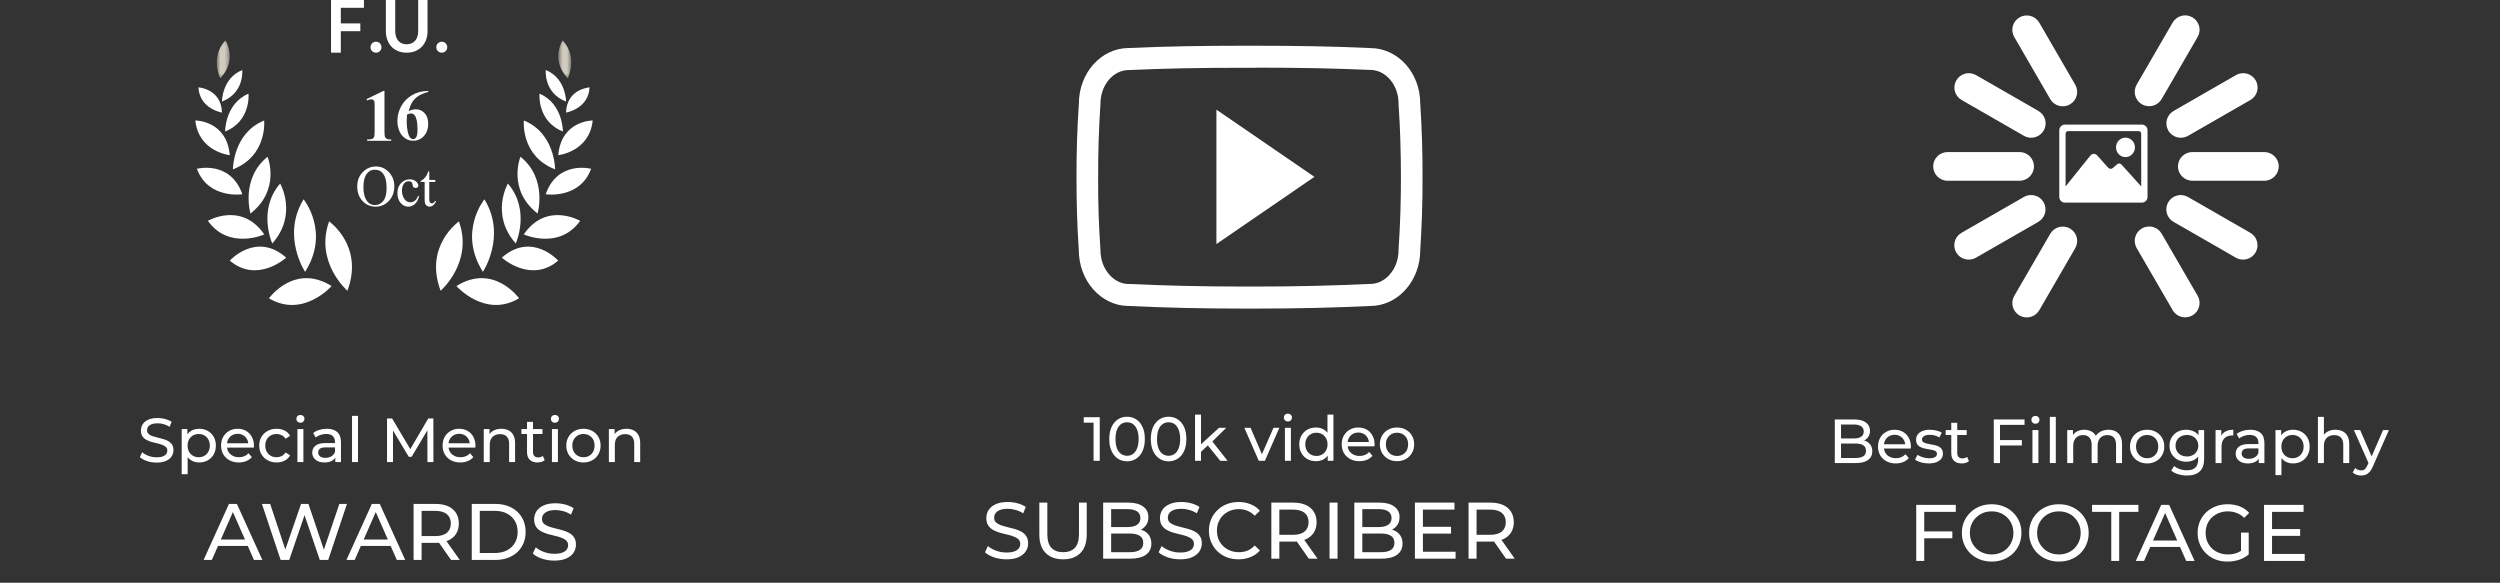 <svg width="562" height="131" viewBox="0 0 562 131" fill="none" xmlns="http://www.w3.org/2000/svg">
<rect x="0" y="0" width="562" height="131" fill="#333333" stroke="none"/>
<g clip-path="url(#clip0_108_433)">
<path fill-rule="evenodd" clip-rule="evenodd" d="M127.25 25.311C127.25 25.311 132.319 24.464 132.532 19.64C132.532 19.64 127.387 19.971 127.25 25.311Z" fill="white"/>
<path fill-rule="evenodd" clip-rule="evenodd" d="M125.492 34.882C125.492 34.882 132.491 34.156 133.239 27.084C133.239 27.084 126.187 27.042 125.492 34.882Z" fill="white"/>
<path fill-rule="evenodd" clip-rule="evenodd" d="M122.672 43.669C122.672 43.669 130.341 44.837 132.884 37.94C132.884 37.94 125.346 35.986 122.672 43.669Z" fill="white"/>
<path fill-rule="evenodd" clip-rule="evenodd" d="M117.742 52.695C117.742 52.695 125.665 56.296 130.419 49.646C130.419 49.646 122.867 45.237 117.742 52.695Z" fill="white"/>
<path fill-rule="evenodd" clip-rule="evenodd" d="M112.812 57.92C112.812 57.92 119.31 63.834 125.49 58.587C125.49 58.587 119.55 51.976 112.812 57.92Z" fill="white"/>
<path fill-rule="evenodd" clip-rule="evenodd" d="M102.602 64.302C102.602 64.302 109.043 71.624 116.687 67.056C116.687 67.056 110.966 59.083 102.602 64.302Z" fill="white"/>
<path fill-rule="evenodd" clip-rule="evenodd" d="M127.25 22.83C127.25 22.83 127.267 17.597 122.687 15.741C122.687 15.741 122.164 20.868 127.25 22.83Z" fill="white"/>
<path fill-rule="evenodd" clip-rule="evenodd" d="M126.548 29.565C126.548 29.565 126.567 23.285 121.283 21.058C121.283 21.058 120.68 27.211 126.548 29.565Z" fill="white"/>
<path fill-rule="evenodd" clip-rule="evenodd" d="M124.785 38.072C124.785 38.072 124.812 29.959 117.766 27.084C117.766 27.084 116.96 35.03 124.785 38.072Z" fill="white"/>
<path fill-rule="evenodd" clip-rule="evenodd" d="M120.85 47.997C120.85 47.997 123.136 40.159 116.991 35.236C116.991 35.236 113.985 42.678 120.85 47.997Z" fill="white"/>
<path fill-rule="evenodd" clip-rule="evenodd" d="M115.942 54.732C115.942 54.732 119.338 47.262 114.176 41.262C114.176 41.262 110.146 48.21 115.942 54.732Z" fill="white"/>
<path fill-rule="evenodd" clip-rule="evenodd" d="M108.563 61.112C108.563 61.112 113.929 53.006 108.899 44.807C108.899 44.807 102.879 52.16 108.563 61.112Z" fill="white"/>
<path fill-rule="evenodd" clip-rule="evenodd" d="M99.051 65.366C99.051 65.366 106.455 58.96 103.168 49.77C103.168 49.77 95.262 55.28 99.051 65.366Z" fill="white"/>
<mask id="mask0_108_433" style="mask-type:luminance" maskUnits="userSpaceOnUse" x="125" y="9" width="4" height="9">
<path fill-rule="evenodd" clip-rule="evenodd" d="M125.512 9.08H128.42V17.592H125.512V9.08Z" fill="white"/>
</mask>
<g mask="url(#mask0_108_433)">
<path fill-rule="evenodd" clip-rule="evenodd" d="M127.638 17.592C127.638 17.592 130.016 12.894 126.477 9.079C126.477 9.079 123.666 13.447 127.638 17.592Z" fill="#D1CABF"/>
</g>
<path fill-rule="evenodd" clip-rule="evenodd" d="M49.898 25.311C49.898 25.311 44.83 24.464 44.616 19.64C44.616 19.64 49.761 19.971 49.898 25.311Z" fill="white"/>
<path fill-rule="evenodd" clip-rule="evenodd" d="M51.656 34.882C51.656 34.882 44.657 34.156 43.909 27.084C43.909 27.084 50.962 27.042 51.656 34.882Z" fill="white"/>
<path fill-rule="evenodd" clip-rule="evenodd" d="M54.477 43.669C54.477 43.669 46.808 44.837 44.264 37.94C44.264 37.94 51.802 35.986 54.477 43.669Z" fill="white"/>
<path fill-rule="evenodd" clip-rule="evenodd" d="M59.406 52.695C59.406 52.695 51.484 56.296 46.729 49.646C46.729 49.646 54.281 45.237 59.406 52.695Z" fill="white"/>
<path fill-rule="evenodd" clip-rule="evenodd" d="M64.336 57.92C64.336 57.92 57.838 63.834 51.659 58.587C51.659 58.587 57.599 51.976 64.336 57.92Z" fill="white"/>
<path fill-rule="evenodd" clip-rule="evenodd" d="M74.547 64.302C74.547 64.302 68.106 71.624 60.461 67.056C60.461 67.056 66.182 59.083 74.547 64.302Z" fill="white"/>
<path fill-rule="evenodd" clip-rule="evenodd" d="M49.899 22.83C49.899 22.83 49.882 17.597 54.461 15.741C54.461 15.741 54.984 20.868 49.899 22.83Z" fill="white"/>
<path fill-rule="evenodd" clip-rule="evenodd" d="M50.601 29.565C50.601 29.565 50.581 23.285 55.865 21.058C55.865 21.058 56.469 27.211 50.601 29.565Z" fill="white"/>
<path fill-rule="evenodd" clip-rule="evenodd" d="M52.363 38.072C52.363 38.072 52.336 29.959 59.383 27.084C59.383 27.084 60.188 35.03 52.363 38.072Z" fill="white"/>
<path fill-rule="evenodd" clip-rule="evenodd" d="M56.299 47.997C56.299 47.997 54.013 40.159 60.157 35.236C60.157 35.236 63.163 42.678 56.299 47.997Z" fill="white"/>
<path fill-rule="evenodd" clip-rule="evenodd" d="M61.207 54.732C61.207 54.732 57.811 47.262 62.972 41.262C62.972 41.262 67.002 48.21 61.207 54.732Z" fill="white"/>
<path fill-rule="evenodd" clip-rule="evenodd" d="M68.585 61.112C68.585 61.112 63.219 53.006 68.249 44.807C68.249 44.807 74.27 52.16 68.585 61.112Z" fill="white"/>
<path fill-rule="evenodd" clip-rule="evenodd" d="M78.097 65.366C78.097 65.366 70.693 58.96 73.98 49.77C73.98 49.77 81.886 55.28 78.097 65.366Z" fill="white"/>
<mask id="mask1_108_433" style="mask-type:luminance" maskUnits="userSpaceOnUse" x="48" y="9" width="4" height="9">
<path fill-rule="evenodd" clip-rule="evenodd" d="M51.637 9.08H48.729V17.592H51.637V9.08Z" fill="white"/>
</mask>
<g mask="url(#mask1_108_433)">
<path fill-rule="evenodd" clip-rule="evenodd" d="M49.511 17.592C49.511 17.592 47.132 12.894 50.671 9.079C50.671 9.079 53.482 13.447 49.511 17.592Z" fill="#D1CABF"/>
</g>
<path fill-rule="evenodd" clip-rule="evenodd" d="M86.429 20.443V29.419C86.429 30.093 86.457 30.524 86.513 30.71C86.568 30.896 86.685 31.049 86.862 31.167C87.039 31.286 87.323 31.345 87.712 31.345H87.948V31.645H82.526V31.345H82.799C83.24 31.345 83.553 31.291 83.741 31.183C83.928 31.076 84.055 30.927 84.121 30.738C84.186 30.549 84.219 30.11 84.219 29.419V23.729C84.219 23.222 84.197 22.905 84.151 22.778C84.105 22.651 84.021 22.543 83.897 22.454C83.772 22.365 83.629 22.321 83.468 22.321C83.209 22.321 82.895 22.407 82.526 22.58L82.389 22.288L86.178 20.443H86.429ZM96.286 20.443V20.665C95.339 20.908 94.58 21.222 94.007 21.605C93.435 21.989 92.983 22.454 92.651 23.001C92.319 23.549 92.061 24.227 91.878 25.036C92.108 24.878 92.299 24.774 92.451 24.727C92.791 24.621 93.133 24.568 93.478 24.568C94.273 24.568 94.936 24.86 95.466 25.445C95.997 26.029 96.262 26.827 96.262 27.837C96.262 28.546 96.118 29.196 95.831 29.788C95.543 30.381 95.135 30.838 94.608 31.161C94.079 31.483 93.515 31.645 92.913 31.645C92.26 31.645 91.656 31.464 91.102 31.101C90.548 30.739 90.115 30.209 89.804 29.511C89.493 28.813 89.338 28.054 89.338 27.234C89.338 26.028 89.624 24.905 90.196 23.866C90.769 22.827 91.582 21.999 92.635 21.383C93.689 20.767 94.906 20.453 96.286 20.443ZM91.422 27.389C91.422 27.046 91.444 26.506 91.488 25.767C91.84 25.59 92.125 25.502 92.345 25.502C92.746 25.502 93.065 25.684 93.302 26.048C93.67 26.61 93.854 27.63 93.854 29.107C93.854 29.985 93.755 30.567 93.557 30.854C93.359 31.14 93.134 31.284 92.881 31.284C92.634 31.284 92.419 31.184 92.238 30.986C91.985 30.708 91.786 30.224 91.64 29.533C91.495 28.842 91.422 28.128 91.422 27.389ZM84.555 37.426C85.66 37.426 86.618 37.852 87.428 38.704C88.238 39.555 88.643 40.618 88.643 41.892C88.643 43.205 88.234 44.294 87.418 45.161C86.602 46.027 85.614 46.46 84.455 46.46C83.283 46.46 82.298 46.038 81.501 45.193C80.703 44.347 80.305 43.254 80.305 41.911C80.305 40.54 80.765 39.42 81.686 38.554C82.485 37.802 83.442 37.426 84.555 37.426ZM82.515 38.992C82.954 38.43 83.537 38.149 84.264 38.149C85.039 38.149 85.646 38.432 86.085 38.998C86.632 39.709 86.906 40.789 86.906 42.236C86.906 43.572 86.657 44.549 86.16 45.169C85.663 45.789 85.033 46.099 84.27 46.099C83.555 46.099 82.98 45.816 82.545 45.25C81.978 44.506 81.694 43.443 81.694 42.062C81.694 40.714 81.968 39.69 82.515 38.992ZM94.201 44.081C94.046 44.845 93.741 45.432 93.288 45.843C92.834 46.255 92.332 46.46 91.782 46.46C91.127 46.46 90.555 46.184 90.068 45.632C89.581 45.079 89.338 44.333 89.338 43.392C89.338 42.481 89.607 41.741 90.147 41.171C90.687 40.602 91.335 40.317 92.091 40.317C92.658 40.317 93.124 40.468 93.489 40.77C93.855 41.071 94.037 41.384 94.037 41.709C94.037 41.869 93.986 41.999 93.883 42.098C93.78 42.197 93.636 42.247 93.451 42.247C93.204 42.247 93.017 42.167 92.891 42.006C92.819 41.918 92.772 41.749 92.749 41.5C92.726 41.252 92.641 41.062 92.494 40.931C92.347 40.804 92.143 40.741 91.883 40.741C91.463 40.741 91.125 40.897 90.868 41.209C90.528 41.623 90.358 42.169 90.358 42.848C90.358 43.539 90.527 44.15 90.865 44.679C91.203 45.209 91.66 45.473 92.236 45.473C92.647 45.473 93.017 45.332 93.344 45.05C93.575 44.855 93.8 44.503 94.019 43.993L94.201 44.081ZM96.5 40.453V38.511H96.305C96.133 38.945 95.998 39.244 95.902 39.407C95.713 39.717 95.498 39.985 95.257 40.211C95.016 40.437 94.779 40.597 94.549 40.691V40.904H95.461V44.879C95.461 45.305 95.505 45.62 95.593 45.825C95.681 46.029 95.818 46.186 96.002 46.296C96.187 46.405 96.376 46.46 96.569 46.46C96.854 46.46 97.131 46.354 97.4 46.141C97.668 45.928 97.876 45.611 98.023 45.189H97.777C97.706 45.361 97.605 45.491 97.475 45.58C97.345 45.668 97.211 45.712 97.073 45.712C96.905 45.712 96.767 45.645 96.66 45.512C96.553 45.378 96.5 45.12 96.5 44.737V40.904H97.847V40.453H96.5Z" fill="white"/>
<path fill-rule="evenodd" clip-rule="evenodd" d="M81.813 1.753V0H74.418V11.843H76.615V7.019H81.002V5.258H76.615V1.753H81.813ZM83.385 10.13C83.323 10.283 83.292 10.444 83.292 10.614C83.292 10.789 83.323 10.951 83.385 11.101C83.448 11.252 83.535 11.381 83.646 11.491C83.757 11.6 83.888 11.686 84.04 11.749C84.192 11.812 84.355 11.843 84.528 11.843C84.697 11.843 84.857 11.812 85.008 11.749C85.16 11.686 85.29 11.6 85.399 11.491C85.507 11.381 85.594 11.252 85.659 11.101C85.724 10.951 85.757 10.789 85.757 10.614C85.757 10.444 85.724 10.283 85.659 10.13C85.594 9.977 85.507 9.846 85.399 9.737C85.29 9.627 85.16 9.54 85.008 9.474C84.857 9.409 84.697 9.376 84.528 9.376C84.355 9.376 84.192 9.409 84.04 9.474C83.888 9.54 83.757 9.627 83.646 9.737C83.535 9.846 83.448 9.977 83.385 10.13ZM91.422 9.956C91.829 9.956 92.192 9.886 92.512 9.745C92.833 9.605 93.103 9.408 93.325 9.154C93.546 8.9 93.715 8.592 93.833 8.23C93.95 7.868 94.008 7.463 94.008 7.015V0H96.11V7.015C96.11 7.712 96.002 8.356 95.786 8.947C95.57 9.539 95.258 10.049 94.852 10.478C94.446 10.908 93.954 11.242 93.376 11.483C92.797 11.723 92.146 11.843 91.422 11.843C90.698 11.843 90.047 11.723 89.469 11.483C88.891 11.242 88.4 10.908 87.997 10.478C87.593 10.049 87.283 9.539 87.067 8.947C86.851 8.356 86.743 7.712 86.743 7.015V0H88.844V7.007C88.844 7.455 88.903 7.86 89.02 8.222C89.137 8.584 89.305 8.893 89.524 9.15C89.743 9.406 90.012 9.605 90.333 9.745C90.653 9.886 91.016 9.956 91.422 9.956ZM98.175 10.13C98.113 10.283 98.082 10.444 98.082 10.614C98.082 10.789 98.113 10.951 98.175 11.101C98.238 11.252 98.325 11.381 98.436 11.491C98.547 11.6 98.678 11.686 98.83 11.749C98.982 11.812 99.145 11.843 99.318 11.843C99.487 11.843 99.647 11.812 99.798 11.749C99.95 11.686 100.08 11.6 100.189 11.491C100.297 11.381 100.384 11.252 100.449 11.101C100.514 10.951 100.547 10.789 100.547 10.614C100.547 10.444 100.514 10.283 100.449 10.13C100.384 9.977 100.297 9.846 100.189 9.737C100.08 9.627 99.95 9.54 99.798 9.474C99.647 9.409 99.487 9.376 99.318 9.376C99.145 9.376 98.982 9.409 98.83 9.474C98.678 9.54 98.547 9.627 98.436 9.737C98.325 9.846 98.238 9.977 98.175 10.13Z" fill="white"/>
<path d="M35.198 103.99C34.451 103.99 33.737 103.878 33.056 103.654C32.375 103.421 31.838 103.122 31.446 102.758L31.964 101.666C32.337 101.993 32.813 102.264 33.392 102.478C33.971 102.693 34.573 102.8 35.198 102.8C35.767 102.8 36.229 102.735 36.584 102.604C36.939 102.474 37.2 102.296 37.368 102.072C37.536 101.839 37.62 101.578 37.62 101.288C37.62 100.952 37.508 100.682 37.284 100.476C37.069 100.271 36.785 100.108 36.43 99.986C36.085 99.856 35.702 99.744 35.282 99.65C34.862 99.557 34.437 99.45 34.008 99.328C33.588 99.198 33.201 99.034 32.846 98.838C32.501 98.642 32.221 98.381 32.006 98.054C31.791 97.718 31.684 97.289 31.684 96.766C31.684 96.262 31.815 95.8 32.076 95.38C32.347 94.951 32.757 94.61 33.308 94.358C33.868 94.097 34.577 93.966 35.436 93.966C36.005 93.966 36.57 94.041 37.13 94.19C37.69 94.34 38.175 94.554 38.586 94.834L38.124 95.954C37.704 95.674 37.261 95.474 36.794 95.352C36.327 95.222 35.875 95.156 35.436 95.156C34.885 95.156 34.433 95.226 34.078 95.366C33.723 95.506 33.462 95.693 33.294 95.926C33.135 96.16 33.056 96.421 33.056 96.71C33.056 97.056 33.163 97.331 33.378 97.536C33.602 97.742 33.887 97.905 34.232 98.026C34.587 98.148 34.974 98.26 35.394 98.362C35.814 98.456 36.234 98.563 36.654 98.684C37.083 98.806 37.471 98.964 37.816 99.16C38.171 99.356 38.455 99.618 38.67 99.944C38.885 100.271 38.992 100.691 38.992 101.204C38.992 101.699 38.857 102.161 38.586 102.59C38.315 103.01 37.895 103.351 37.326 103.612C36.766 103.864 36.057 103.99 35.198 103.99ZM44.775 103.962C44.159 103.962 43.595 103.822 43.081 103.542C42.577 103.253 42.171 102.828 41.863 102.268C41.565 101.708 41.415 101.008 41.415 100.168C41.415 99.328 41.56 98.628 41.849 98.068C42.148 97.508 42.549 97.088 43.053 96.808C43.567 96.528 44.141 96.388 44.775 96.388C45.503 96.388 46.147 96.547 46.707 96.864C47.267 97.182 47.711 97.625 48.037 98.194C48.364 98.754 48.527 99.412 48.527 100.168C48.527 100.924 48.364 101.587 48.037 102.156C47.711 102.726 47.267 103.169 46.707 103.486C46.147 103.804 45.503 103.962 44.775 103.962ZM40.841 106.594V96.458H42.129V98.46L42.045 100.182L42.185 101.904V106.594H40.841ZM44.663 102.786C45.139 102.786 45.564 102.679 45.937 102.464C46.32 102.25 46.619 101.946 46.833 101.554C47.057 101.153 47.169 100.691 47.169 100.168C47.169 99.636 47.057 99.179 46.833 98.796C46.619 98.404 46.32 98.101 45.937 97.886C45.564 97.672 45.139 97.564 44.663 97.564C44.197 97.564 43.772 97.672 43.389 97.886C43.016 98.101 42.717 98.404 42.493 98.796C42.279 99.179 42.171 99.636 42.171 100.168C42.171 100.691 42.279 101.153 42.493 101.554C42.717 101.946 43.016 102.25 43.389 102.464C43.772 102.679 44.197 102.786 44.663 102.786ZM53.688 103.962C52.895 103.962 52.195 103.799 51.588 103.472C50.991 103.146 50.524 102.698 50.188 102.128C49.862 101.559 49.698 100.906 49.698 100.168C49.698 99.431 49.857 98.778 50.174 98.208C50.501 97.639 50.944 97.196 51.504 96.878C52.074 96.552 52.713 96.388 53.422 96.388C54.141 96.388 54.776 96.547 55.326 96.864C55.877 97.182 56.306 97.63 56.614 98.208C56.932 98.778 57.09 99.445 57.09 100.21C57.09 100.266 57.086 100.332 57.076 100.406C57.076 100.481 57.072 100.551 57.062 100.616H50.748V99.65H56.362L55.816 99.986C55.826 99.51 55.728 99.086 55.522 98.712C55.317 98.339 55.032 98.05 54.668 97.844C54.314 97.63 53.898 97.522 53.422 97.522C52.956 97.522 52.54 97.63 52.176 97.844C51.812 98.05 51.528 98.344 51.322 98.726C51.117 99.1 51.014 99.529 51.014 100.014V100.238C51.014 100.733 51.126 101.176 51.35 101.568C51.584 101.951 51.906 102.25 52.316 102.464C52.727 102.679 53.198 102.786 53.73 102.786C54.169 102.786 54.566 102.712 54.92 102.562C55.284 102.413 55.602 102.189 55.872 101.89L56.614 102.758C56.278 103.15 55.858 103.449 55.354 103.654C54.86 103.86 54.304 103.962 53.688 103.962ZM62.191 103.962C61.435 103.962 60.758 103.799 60.161 103.472C59.573 103.146 59.111 102.698 58.775 102.128C58.439 101.559 58.271 100.906 58.271 100.168C58.271 99.431 58.439 98.778 58.775 98.208C59.111 97.639 59.573 97.196 60.161 96.878C60.758 96.552 61.435 96.388 62.191 96.388C62.863 96.388 63.46 96.524 63.983 96.794C64.515 97.056 64.925 97.448 65.215 97.97L64.193 98.628C63.95 98.264 63.651 97.998 63.297 97.83C62.951 97.653 62.578 97.564 62.177 97.564C61.691 97.564 61.257 97.672 60.875 97.886C60.492 98.101 60.189 98.404 59.965 98.796C59.741 99.179 59.629 99.636 59.629 100.168C59.629 100.7 59.741 101.162 59.965 101.554C60.189 101.946 60.492 102.25 60.875 102.464C61.257 102.679 61.691 102.786 62.177 102.786C62.578 102.786 62.951 102.702 63.297 102.534C63.651 102.357 63.95 102.086 64.193 101.722L65.215 102.366C64.925 102.88 64.515 103.276 63.983 103.556C63.46 103.827 62.863 103.962 62.191 103.962ZM66.859 103.878V96.458H68.203V103.878H66.859ZM67.531 95.03C67.27 95.03 67.05 94.946 66.873 94.778C66.705 94.61 66.621 94.405 66.621 94.162C66.621 93.91 66.705 93.7 66.873 93.532C67.05 93.364 67.27 93.28 67.531 93.28C67.792 93.28 68.007 93.364 68.175 93.532C68.352 93.691 68.441 93.892 68.441 94.134C68.441 94.386 68.357 94.601 68.189 94.778C68.021 94.946 67.802 95.03 67.531 95.03ZM75.375 103.878V102.31L75.305 102.016V99.342C75.305 98.773 75.137 98.334 74.801 98.026C74.475 97.709 73.98 97.55 73.317 97.55C72.879 97.55 72.449 97.625 72.029 97.774C71.609 97.914 71.254 98.106 70.965 98.348L70.405 97.34C70.788 97.032 71.245 96.799 71.777 96.64C72.319 96.472 72.883 96.388 73.471 96.388C74.489 96.388 75.272 96.636 75.823 97.13C76.374 97.625 76.649 98.381 76.649 99.398V103.878H75.375ZM72.939 103.962C72.388 103.962 71.903 103.869 71.483 103.682C71.073 103.496 70.755 103.239 70.531 102.912C70.307 102.576 70.195 102.198 70.195 101.778C70.195 101.377 70.288 101.013 70.475 100.686C70.671 100.36 70.984 100.098 71.413 99.902C71.852 99.706 72.44 99.608 73.177 99.608H75.529V100.574H73.233C72.561 100.574 72.109 100.686 71.875 100.91C71.642 101.134 71.525 101.405 71.525 101.722C71.525 102.086 71.67 102.38 71.959 102.604C72.249 102.819 72.65 102.926 73.163 102.926C73.667 102.926 74.106 102.814 74.479 102.59C74.862 102.366 75.137 102.04 75.305 101.61L75.571 102.534C75.394 102.973 75.081 103.323 74.633 103.584C74.185 103.836 73.621 103.962 72.939 103.962ZM79.136 103.878V93.49H80.48V103.878H79.136ZM87.002 103.878V94.078H88.15L92.546 101.484H91.93L96.27 94.078H97.418L97.432 103.878H96.088L96.074 96.192H96.396L92.532 102.688H91.888L87.996 96.192H88.346V103.878H87.002ZM103.481 103.962C102.688 103.962 101.988 103.799 101.381 103.472C100.784 103.146 100.317 102.698 99.981 102.128C99.655 101.559 99.491 100.906 99.491 100.168C99.491 99.431 99.65 98.778 99.967 98.208C100.294 97.639 100.737 97.196 101.297 96.878C101.867 96.552 102.506 96.388 103.215 96.388C103.934 96.388 104.569 96.547 105.119 96.864C105.67 97.182 106.099 97.63 106.407 98.208C106.725 98.778 106.883 99.445 106.883 100.21C106.883 100.266 106.879 100.332 106.869 100.406C106.869 100.481 106.865 100.551 106.855 100.616H100.541V99.65H106.155L105.609 99.986C105.619 99.51 105.521 99.086 105.315 98.712C105.11 98.339 104.825 98.05 104.461 97.844C104.107 97.63 103.691 97.522 103.215 97.522C102.749 97.522 102.333 97.63 101.969 97.844C101.605 98.05 101.321 98.344 101.115 98.726C100.91 99.1 100.807 99.529 100.807 100.014V100.238C100.807 100.733 100.919 101.176 101.143 101.568C101.377 101.951 101.699 102.25 102.109 102.464C102.52 102.679 102.991 102.786 103.523 102.786C103.962 102.786 104.359 102.712 104.713 102.562C105.077 102.413 105.395 102.189 105.665 101.89L106.407 102.758C106.071 103.15 105.651 103.449 105.147 103.654C104.653 103.86 104.097 103.962 103.481 103.962ZM112.712 96.388C113.318 96.388 113.85 96.505 114.308 96.738C114.774 96.972 115.138 97.326 115.4 97.802C115.661 98.278 115.792 98.88 115.792 99.608V103.878H114.448V99.762C114.448 99.044 114.27 98.502 113.916 98.138C113.57 97.774 113.08 97.592 112.446 97.592C111.97 97.592 111.554 97.686 111.2 97.872C110.845 98.059 110.57 98.334 110.374 98.698C110.187 99.062 110.094 99.515 110.094 100.056V103.878H108.75V96.458H110.038V98.46L109.828 97.928C110.07 97.443 110.444 97.065 110.948 96.794C111.452 96.524 112.04 96.388 112.712 96.388ZM120.827 103.962C120.08 103.962 119.502 103.762 119.091 103.36C118.68 102.959 118.475 102.385 118.475 101.638V94.834H119.819V101.582C119.819 101.984 119.917 102.292 120.113 102.506C120.318 102.721 120.608 102.828 120.981 102.828C121.401 102.828 121.751 102.712 122.031 102.478L122.451 103.444C122.246 103.622 121.998 103.752 121.709 103.836C121.429 103.92 121.135 103.962 120.827 103.962ZM117.215 97.564V96.458H121.947V97.564H117.215ZM124.076 103.878V96.458H125.42V103.878H124.076ZM124.748 95.03C124.486 95.03 124.267 94.946 124.09 94.778C123.922 94.61 123.838 94.405 123.838 94.162C123.838 93.91 123.922 93.7 124.09 93.532C124.267 93.364 124.486 93.28 124.748 93.28C125.009 93.28 125.224 93.364 125.392 93.532C125.569 93.691 125.658 93.892 125.658 94.134C125.658 94.386 125.574 94.601 125.406 94.778C125.238 94.946 125.018 95.03 124.748 95.03ZM131.164 103.962C130.417 103.962 129.755 103.799 129.176 103.472C128.597 103.146 128.14 102.698 127.804 102.128C127.468 101.55 127.3 100.896 127.3 100.168C127.3 99.431 127.468 98.778 127.804 98.208C128.14 97.639 128.597 97.196 129.176 96.878C129.755 96.552 130.417 96.388 131.164 96.388C131.901 96.388 132.559 96.552 133.138 96.878C133.726 97.196 134.183 97.639 134.51 98.208C134.846 98.768 135.014 99.422 135.014 100.168C135.014 100.906 134.846 101.559 134.51 102.128C134.183 102.698 133.726 103.146 133.138 103.472C132.559 103.799 131.901 103.962 131.164 103.962ZM131.164 102.786C131.64 102.786 132.065 102.679 132.438 102.464C132.821 102.25 133.119 101.946 133.334 101.554C133.549 101.153 133.656 100.691 133.656 100.168C133.656 99.636 133.549 99.179 133.334 98.796C133.119 98.404 132.821 98.101 132.438 97.886C132.065 97.672 131.64 97.564 131.164 97.564C130.688 97.564 130.263 97.672 129.89 97.886C129.517 98.101 129.218 98.404 128.994 98.796C128.77 99.179 128.658 99.636 128.658 100.168C128.658 100.691 128.77 101.153 128.994 101.554C129.218 101.946 129.517 102.25 129.89 102.464C130.263 102.679 130.688 102.786 131.164 102.786ZM140.835 96.388C141.441 96.388 141.973 96.505 142.431 96.738C142.897 96.972 143.261 97.326 143.523 97.802C143.784 98.278 143.915 98.88 143.915 99.608V103.878H142.571V99.762C142.571 99.044 142.393 98.502 142.039 98.138C141.693 97.774 141.203 97.592 140.569 97.592C140.093 97.592 139.677 97.686 139.323 97.872C138.968 98.059 138.693 98.334 138.497 98.698C138.31 99.062 138.217 99.515 138.217 100.056V103.878H136.873V96.458H138.161V98.46L137.951 97.928C138.193 97.443 138.567 97.065 139.071 96.794C139.575 96.524 140.163 96.388 140.835 96.388ZM45.768 125.878L51.474 113.278H53.256L58.98 125.878H57.09L51.996 114.286H52.716L47.622 125.878H45.768ZM48.198 122.728L48.684 121.288H55.776L56.298 122.728H48.198ZM63.09 125.878L58.878 113.278H60.732L64.602 124.906H63.666L67.68 113.278H69.336L73.26 124.906H72.36L76.284 113.278H77.994L73.782 125.878H71.892L68.22 115.096H68.706L65.016 125.878H63.09ZM77.883 125.878L83.589 113.278H85.371L91.095 125.878H89.205L84.111 114.286H84.831L79.737 125.878H77.883ZM80.313 122.728L80.799 121.288H87.891L88.413 122.728H80.313ZM92.975 125.878V113.278H97.889C98.993 113.278 99.935 113.452 100.715 113.8C101.495 114.148 102.095 114.652 102.515 115.312C102.935 115.972 103.145 116.758 103.145 117.67C103.145 118.582 102.935 119.368 102.515 120.028C102.095 120.676 101.495 121.174 100.715 121.522C99.935 121.87 98.993 122.044 97.889 122.044H93.965L94.775 121.216V125.878H92.975ZM101.399 125.878L98.195 121.306H100.121L103.361 125.878H101.399ZM94.775 121.396L93.965 120.514H97.835C98.987 120.514 99.857 120.268 100.445 119.776C101.045 119.272 101.345 118.57 101.345 117.67C101.345 116.77 101.045 116.074 100.445 115.582C99.857 115.09 98.987 114.844 97.835 114.844H93.965L94.775 113.944V121.396ZM106.053 125.878V113.278H111.363C112.707 113.278 113.889 113.542 114.909 114.07C115.941 114.598 116.739 115.336 117.303 116.284C117.879 117.232 118.167 118.33 118.167 119.578C118.167 120.826 117.879 121.924 117.303 122.872C116.739 123.82 115.941 124.558 114.909 125.086C113.889 125.614 112.707 125.878 111.363 125.878H106.053ZM107.853 124.312H111.255C112.299 124.312 113.199 124.114 113.955 123.718C114.723 123.322 115.317 122.77 115.737 122.062C116.157 121.342 116.367 120.514 116.367 119.578C116.367 118.63 116.157 117.802 115.737 117.094C115.317 116.386 114.723 115.834 113.955 115.438C113.199 115.042 112.299 114.844 111.255 114.844H107.853V124.312ZM124.596 126.022C123.636 126.022 122.718 125.878 121.842 125.59C120.966 125.29 120.276 124.906 119.772 124.438L120.438 123.034C120.918 123.454 121.53 123.802 122.274 124.078C123.018 124.354 123.792 124.492 124.596 124.492C125.328 124.492 125.922 124.408 126.378 124.24C126.834 124.072 127.17 123.844 127.386 123.556C127.602 123.256 127.71 122.92 127.71 122.548C127.71 122.116 127.566 121.768 127.278 121.504C127.002 121.24 126.636 121.03 126.18 120.874C125.736 120.706 125.244 120.562 124.704 120.442C124.164 120.322 123.618 120.184 123.066 120.028C122.526 119.86 122.028 119.65 121.572 119.398C121.128 119.146 120.768 118.81 120.492 118.39C120.216 117.958 120.078 117.406 120.078 116.734C120.078 116.086 120.246 115.492 120.582 114.952C120.93 114.4 121.458 113.962 122.166 113.638C122.886 113.302 123.798 113.134 124.902 113.134C125.634 113.134 126.36 113.23 127.08 113.422C127.8 113.614 128.424 113.89 128.952 114.25L128.358 115.69C127.818 115.33 127.248 115.072 126.648 114.916C126.048 114.748 125.466 114.664 124.902 114.664C124.194 114.664 123.612 114.754 123.156 114.934C122.7 115.114 122.364 115.354 122.148 115.654C121.944 115.954 121.842 116.29 121.842 116.662C121.842 117.106 121.98 117.46 122.256 117.724C122.544 117.988 122.91 118.198 123.354 118.354C123.81 118.51 124.308 118.654 124.848 118.786C125.388 118.906 125.928 119.044 126.468 119.2C127.02 119.356 127.518 119.56 127.962 119.812C128.418 120.064 128.784 120.4 129.06 120.82C129.336 121.24 129.474 121.78 129.474 122.44C129.474 123.076 129.3 123.67 128.952 124.222C128.604 124.762 128.064 125.2 127.332 125.536C126.612 125.86 125.7 126.022 124.596 126.022Z" fill="white"/>
</g>
<g clip-path="url(#clip1_108_433)">
<path fill-rule="evenodd" clip-rule="evenodd" d="M282.262 15.206C292.183 15.206 300.296 15.375 307.801 15.713H307.907H308.014C311.523 15.713 314.395 19.098 314.395 23.266V23.435L314.41 23.605C314.759 28.835 314.926 34.265 314.926 39.741C314.941 45.217 314.759 50.647 314.41 55.877L314.395 56.047V56.216C314.395 58.339 313.68 60.307 312.359 61.769C311.174 63.092 309.624 63.83 308.014 63.83H307.892H307.77C299.733 64.215 291.241 64.415 282.49 64.415C281.958 64.415 281.411 64.415 280.879 64.415H280.894H280.879C280.332 64.415 279.785 64.415 279.238 64.415C270.457 64.415 261.964 64.215 253.988 63.846H253.867H253.745C252.135 63.846 250.6 63.107 249.415 61.784C248.109 60.323 247.379 58.354 247.379 56.231V56.062L247.364 55.893C246.999 50.647 246.832 45.217 246.863 39.787V39.772V39.756C246.848 34.326 247.015 28.912 247.364 23.666L247.379 23.497V23.328C247.379 19.144 250.236 15.744 253.745 15.744H253.851H253.958C261.478 15.39 269.591 15.236 279.512 15.236H280.879H282.262V15.206ZM282.262 10.283C281.806 10.283 281.35 10.283 280.894 10.283C280.439 10.283 279.983 10.283 279.527 10.283C270.776 10.283 262.177 10.406 253.76 10.791C247.562 10.791 242.533 16.375 242.533 23.297C242.153 28.804 241.986 34.28 242.001 39.772C241.986 45.263 242.138 50.739 242.518 56.231C242.518 63.153 247.546 68.783 253.745 68.783C262.071 69.183 270.563 69.368 279.238 69.368C279.785 69.368 280.348 69.368 280.894 69.368C281.441 69.368 281.988 69.368 282.52 69.368C291.195 69.368 299.688 69.183 308.029 68.783C314.243 68.783 319.271 63.153 319.271 56.231C319.636 50.739 319.803 45.248 319.788 39.756C319.803 34.265 319.636 28.788 319.271 23.282C319.271 16.359 314.243 10.806 308.029 10.806C299.612 10.406 291.028 10.283 282.262 10.283Z" fill="white"/>
<path fill-rule="evenodd" clip-rule="evenodd" d="M273.449 54.862V24.65L295.479 39.756L273.449 54.862Z" fill="white"/>
<path d="M245.836 103.592V94.352L246.438 95.01H243.624V93.792H247.222V103.592H245.836ZM253.369 103.704C252.604 103.704 251.918 103.508 251.311 103.116C250.714 102.724 250.238 102.155 249.883 101.408C249.538 100.662 249.365 99.756 249.365 98.692C249.365 97.628 249.538 96.723 249.883 95.976C250.238 95.23 250.714 94.66 251.311 94.268C251.918 93.876 252.604 93.68 253.369 93.68C254.125 93.68 254.807 93.876 255.413 94.268C256.02 94.66 256.496 95.23 256.841 95.976C257.187 96.723 257.359 97.628 257.359 98.692C257.359 99.756 257.187 100.662 256.841 101.408C256.496 102.155 256.02 102.724 255.413 103.116C254.807 103.508 254.125 103.704 253.369 103.704ZM253.369 102.458C253.883 102.458 254.331 102.318 254.713 102.038C255.105 101.758 255.409 101.338 255.623 100.778C255.847 100.218 255.959 99.523 255.959 98.692C255.959 97.862 255.847 97.166 255.623 96.606C255.409 96.046 255.105 95.626 254.713 95.346C254.331 95.066 253.883 94.926 253.369 94.926C252.856 94.926 252.403 95.066 252.011 95.346C251.619 95.626 251.311 96.046 251.087 96.606C250.873 97.166 250.765 97.862 250.765 98.692C250.765 99.523 250.873 100.218 251.087 100.778C251.311 101.338 251.619 101.758 252.011 102.038C252.403 102.318 252.856 102.458 253.369 102.458ZM262.707 103.704C261.942 103.704 261.256 103.508 260.649 103.116C260.052 102.724 259.576 102.155 259.221 101.408C258.876 100.662 258.703 99.756 258.703 98.692C258.703 97.628 258.876 96.723 259.221 95.976C259.576 95.23 260.052 94.66 260.649 94.268C261.256 93.876 261.942 93.68 262.707 93.68C263.463 93.68 264.145 93.876 264.751 94.268C265.358 94.66 265.834 95.23 266.179 95.976C266.525 96.723 266.697 97.628 266.697 98.692C266.697 99.756 266.525 100.662 266.179 101.408C265.834 102.155 265.358 102.724 264.751 103.116C264.145 103.508 263.463 103.704 262.707 103.704ZM262.707 102.458C263.221 102.458 263.669 102.318 264.051 102.038C264.443 101.758 264.747 101.338 264.961 100.778C265.185 100.218 265.297 99.523 265.297 98.692C265.297 97.862 265.185 97.166 264.961 96.606C264.747 96.046 264.443 95.626 264.051 95.346C263.669 95.066 263.221 94.926 262.707 94.926C262.194 94.926 261.741 95.066 261.349 95.346C260.957 95.626 260.649 96.046 260.425 96.606C260.211 97.166 260.103 97.862 260.103 98.692C260.103 99.523 260.211 100.218 260.425 100.778C260.649 101.338 260.957 101.758 261.349 102.038C261.741 102.318 262.194 102.458 262.707 102.458ZM269.735 101.8L269.763 100.078L274.033 96.172H275.657L272.381 99.392L271.653 100.008L269.735 101.8ZM268.643 103.592V93.204H269.987V103.592H268.643ZM274.313 103.592L271.401 99.98L272.269 98.902L275.965 103.592H274.313ZM282.976 103.592L279.728 96.172H281.128L284.012 102.892H283.34L286.28 96.172H287.596L284.348 103.592H282.976ZM288.85 103.592V96.172H290.194V103.592H288.85ZM289.522 94.744C289.261 94.744 289.042 94.66 288.864 94.492C288.696 94.324 288.612 94.119 288.612 93.876C288.612 93.624 288.696 93.414 288.864 93.246C289.042 93.078 289.261 92.994 289.522 92.994C289.784 92.994 289.998 93.078 290.166 93.246C290.344 93.405 290.432 93.606 290.432 93.848C290.432 94.1 290.348 94.315 290.18 94.492C290.012 94.66 289.793 94.744 289.522 94.744ZM295.826 103.676C295.108 103.676 294.464 103.518 293.894 103.2C293.334 102.883 292.891 102.44 292.564 101.87C292.238 101.301 292.074 100.638 292.074 99.882C292.074 99.126 292.238 98.468 292.564 97.908C292.891 97.339 293.334 96.896 293.894 96.578C294.464 96.261 295.108 96.102 295.826 96.102C296.452 96.102 297.016 96.242 297.52 96.522C298.024 96.802 298.426 97.222 298.724 97.782C299.032 98.342 299.186 99.042 299.186 99.882C299.186 100.722 299.037 101.422 298.738 101.982C298.449 102.542 298.052 102.967 297.548 103.256C297.044 103.536 296.47 103.676 295.826 103.676ZM295.938 102.5C296.405 102.5 296.825 102.393 297.198 102.178C297.581 101.964 297.88 101.66 298.094 101.268C298.318 100.867 298.43 100.405 298.43 99.882C298.43 99.35 298.318 98.893 298.094 98.51C297.88 98.118 297.581 97.815 297.198 97.6C296.825 97.386 296.405 97.278 295.938 97.278C295.462 97.278 295.038 97.386 294.664 97.6C294.291 97.815 293.992 98.118 293.768 98.51C293.544 98.893 293.432 99.35 293.432 99.882C293.432 100.405 293.544 100.867 293.768 101.268C293.992 101.66 294.291 101.964 294.664 102.178C295.038 102.393 295.462 102.5 295.938 102.5ZM298.472 103.592V101.59L298.556 99.868L298.416 98.146V93.204H299.76V103.592H298.472ZM305.607 103.676C304.814 103.676 304.114 103.513 303.507 103.186C302.91 102.86 302.443 102.412 302.107 101.842C301.781 101.273 301.617 100.62 301.617 99.882C301.617 99.145 301.776 98.492 302.093 97.922C302.42 97.353 302.863 96.91 303.423 96.592C303.993 96.266 304.632 96.102 305.341 96.102C306.06 96.102 306.695 96.261 307.245 96.578C307.796 96.896 308.225 97.344 308.533 97.922C308.851 98.492 309.009 99.159 309.009 99.924C309.009 99.98 309.005 100.046 308.995 100.12C308.995 100.195 308.991 100.265 308.981 100.33H302.667V99.364H308.281L307.735 99.7C307.745 99.224 307.647 98.8 307.441 98.426C307.236 98.053 306.951 97.764 306.587 97.558C306.233 97.344 305.817 97.236 305.341 97.236C304.875 97.236 304.459 97.344 304.095 97.558C303.731 97.764 303.447 98.058 303.241 98.44C303.036 98.814 302.933 99.243 302.933 99.728V99.952C302.933 100.447 303.045 100.89 303.269 101.282C303.503 101.665 303.825 101.964 304.235 102.178C304.646 102.393 305.117 102.5 305.649 102.5C306.088 102.5 306.485 102.426 306.839 102.276C307.203 102.127 307.521 101.903 307.791 101.604L308.533 102.472C308.197 102.864 307.777 103.163 307.273 103.368C306.779 103.574 306.223 103.676 305.607 103.676ZM314.054 103.676C313.307 103.676 312.644 103.513 312.066 103.186C311.487 102.86 311.03 102.412 310.694 101.842C310.358 101.264 310.19 100.61 310.19 99.882C310.19 99.145 310.358 98.492 310.694 97.922C311.03 97.353 311.487 96.91 312.066 96.592C312.644 96.266 313.307 96.102 314.054 96.102C314.791 96.102 315.449 96.266 316.028 96.592C316.616 96.91 317.073 97.353 317.4 97.922C317.736 98.482 317.904 99.136 317.904 99.882C317.904 100.62 317.736 101.273 317.4 101.842C317.073 102.412 316.616 102.86 316.028 103.186C315.449 103.513 314.791 103.676 314.054 103.676ZM314.054 102.5C314.53 102.5 314.954 102.393 315.328 102.178C315.71 101.964 316.009 101.66 316.224 101.268C316.438 100.867 316.546 100.405 316.546 99.882C316.546 99.35 316.438 98.893 316.224 98.51C316.009 98.118 315.71 97.815 315.328 97.6C314.954 97.386 314.53 97.278 314.054 97.278C313.578 97.278 313.153 97.386 312.78 97.6C312.406 97.815 312.108 98.118 311.884 98.51C311.66 98.893 311.548 99.35 311.548 99.882C311.548 100.405 311.66 100.867 311.884 101.268C312.108 101.66 312.406 101.964 312.78 102.178C313.153 102.393 313.578 102.5 314.054 102.5ZM226.243 125.736C225.283 125.736 224.365 125.592 223.489 125.304C222.613 125.004 221.923 124.62 221.419 124.152L222.085 122.748C222.565 123.168 223.177 123.516 223.921 123.792C224.665 124.068 225.439 124.206 226.243 124.206C226.975 124.206 227.569 124.122 228.025 123.954C228.481 123.786 228.817 123.558 229.033 123.27C229.249 122.97 229.357 122.634 229.357 122.262C229.357 121.83 229.213 121.482 228.925 121.218C228.649 120.954 228.283 120.744 227.827 120.588C227.383 120.42 226.891 120.276 226.351 120.156C225.811 120.036 225.265 119.898 224.713 119.742C224.173 119.574 223.675 119.364 223.219 119.112C222.775 118.86 222.415 118.524 222.139 118.104C221.863 117.672 221.725 117.12 221.725 116.448C221.725 115.8 221.893 115.206 222.229 114.666C222.577 114.114 223.105 113.676 223.813 113.352C224.533 113.016 225.445 112.848 226.549 112.848C227.281 112.848 228.007 112.944 228.727 113.136C229.447 113.328 230.071 113.604 230.599 113.964L230.005 115.404C229.465 115.044 228.895 114.786 228.295 114.63C227.695 114.462 227.113 114.378 226.549 114.378C225.841 114.378 225.259 114.468 224.803 114.648C224.347 114.828 224.011 115.068 223.795 115.368C223.591 115.668 223.489 116.004 223.489 116.376C223.489 116.82 223.627 117.174 223.903 117.438C224.191 117.702 224.557 117.912 225.001 118.068C225.457 118.224 225.955 118.368 226.495 118.5C227.035 118.62 227.575 118.758 228.115 118.914C228.667 119.07 229.165 119.274 229.609 119.526C230.065 119.778 230.431 120.114 230.707 120.534C230.983 120.954 231.121 121.494 231.121 122.154C231.121 122.79 230.947 123.384 230.599 123.936C230.251 124.476 229.711 124.914 228.979 125.25C228.259 125.574 227.347 125.736 226.243 125.736ZM238.97 125.736C237.314 125.736 236.012 125.262 235.064 124.314C234.116 123.366 233.642 121.98 233.642 120.156V112.992H235.442V120.084C235.442 121.488 235.748 122.514 236.36 123.162C236.984 123.81 237.86 124.134 238.988 124.134C240.128 124.134 241.004 123.81 241.616 123.162C242.24 122.514 242.552 121.488 242.552 120.084V112.992H244.298V120.156C244.298 121.98 243.824 123.366 242.876 124.314C241.94 125.262 240.638 125.736 238.97 125.736ZM247.989 125.592V112.992H253.641C255.093 112.992 256.209 113.286 256.989 113.874C257.769 114.45 258.159 115.242 258.159 116.25C258.159 116.934 258.003 117.51 257.691 117.978C257.391 118.446 256.983 118.806 256.467 119.058C255.951 119.31 255.393 119.436 254.793 119.436L255.117 118.896C255.837 118.896 256.473 119.022 257.025 119.274C257.577 119.526 258.015 119.898 258.339 120.39C258.663 120.87 258.825 121.47 258.825 122.19C258.825 123.27 258.417 124.11 257.601 124.71C256.797 125.298 255.597 125.592 254.001 125.592H247.989ZM249.789 124.134H253.929C254.925 124.134 255.687 123.966 256.215 123.63C256.743 123.294 257.007 122.766 257.007 122.046C257.007 121.314 256.743 120.78 256.215 120.444C255.687 120.108 254.925 119.94 253.929 119.94H249.627V118.482H253.479C254.391 118.482 255.099 118.314 255.603 117.978C256.107 117.642 256.359 117.138 256.359 116.466C256.359 115.794 256.107 115.29 255.603 114.954C255.099 114.618 254.391 114.45 253.479 114.45H249.789V124.134ZM265.284 125.736C264.324 125.736 263.406 125.592 262.53 125.304C261.654 125.004 260.964 124.62 260.46 124.152L261.126 122.748C261.606 123.168 262.218 123.516 262.962 123.792C263.706 124.068 264.48 124.206 265.284 124.206C266.016 124.206 266.61 124.122 267.066 123.954C267.522 123.786 267.858 123.558 268.074 123.27C268.29 122.97 268.398 122.634 268.398 122.262C268.398 121.83 268.254 121.482 267.966 121.218C267.69 120.954 267.324 120.744 266.868 120.588C266.424 120.42 265.932 120.276 265.392 120.156C264.852 120.036 264.306 119.898 263.754 119.742C263.214 119.574 262.716 119.364 262.26 119.112C261.816 118.86 261.456 118.524 261.18 118.104C260.904 117.672 260.766 117.12 260.766 116.448C260.766 115.8 260.934 115.206 261.27 114.666C261.618 114.114 262.146 113.676 262.854 113.352C263.574 113.016 264.486 112.848 265.59 112.848C266.322 112.848 267.048 112.944 267.768 113.136C268.488 113.328 269.112 113.604 269.64 113.964L269.046 115.404C268.506 115.044 267.936 114.786 267.336 114.63C266.736 114.462 266.154 114.378 265.59 114.378C264.882 114.378 264.3 114.468 263.844 114.648C263.388 114.828 263.052 115.068 262.836 115.368C262.632 115.668 262.53 116.004 262.53 116.376C262.53 116.82 262.668 117.174 262.944 117.438C263.232 117.702 263.598 117.912 264.042 118.068C264.498 118.224 264.996 118.368 265.536 118.5C266.076 118.62 266.616 118.758 267.156 118.914C267.708 119.07 268.206 119.274 268.65 119.526C269.106 119.778 269.472 120.114 269.748 120.534C270.024 120.954 270.162 121.494 270.162 122.154C270.162 122.79 269.988 123.384 269.64 123.936C269.292 124.476 268.752 124.914 268.02 125.25C267.3 125.574 266.388 125.736 265.284 125.736ZM278.425 125.736C277.465 125.736 276.577 125.58 275.761 125.268C274.957 124.944 274.255 124.494 273.655 123.918C273.067 123.33 272.605 122.646 272.269 121.866C271.933 121.086 271.765 120.228 271.765 119.292C271.765 118.356 271.933 117.498 272.269 116.718C272.605 115.938 273.073 115.26 273.673 114.684C274.273 114.096 274.975 113.646 275.779 113.334C276.595 113.01 277.483 112.848 278.443 112.848C279.415 112.848 280.309 113.016 281.125 113.352C281.953 113.676 282.655 114.162 283.231 114.81L282.061 115.944C281.581 115.44 281.041 115.068 280.441 114.828C279.841 114.576 279.199 114.45 278.515 114.45C277.807 114.45 277.147 114.57 276.535 114.81C275.935 115.05 275.413 115.386 274.969 115.818C274.525 116.25 274.177 116.766 273.925 117.366C273.685 117.954 273.565 118.596 273.565 119.292C273.565 119.988 273.685 120.636 273.925 121.236C274.177 121.824 274.525 122.334 274.969 122.766C275.413 123.198 275.935 123.534 276.535 123.774C277.147 124.014 277.807 124.134 278.515 124.134C279.199 124.134 279.841 124.014 280.441 123.774C281.041 123.522 281.581 123.138 282.061 122.622L283.231 123.756C282.655 124.404 281.953 124.896 281.125 125.232C280.309 125.568 279.409 125.736 278.425 125.736ZM285.799 125.592V112.992H290.713C291.817 112.992 292.759 113.166 293.539 113.514C294.319 113.862 294.919 114.366 295.339 115.026C295.759 115.686 295.969 116.472 295.969 117.384C295.969 118.296 295.759 119.082 295.339 119.742C294.919 120.39 294.319 120.888 293.539 121.236C292.759 121.584 291.817 121.758 290.713 121.758H286.789L287.599 120.93V125.592H285.799ZM294.223 125.592L291.019 121.02H292.945L296.185 125.592H294.223ZM287.599 121.11L286.789 120.228H290.659C291.811 120.228 292.681 119.982 293.269 119.49C293.869 118.986 294.169 118.284 294.169 117.384C294.169 116.484 293.869 115.788 293.269 115.296C292.681 114.804 291.811 114.558 290.659 114.558H286.789L287.599 113.658V121.11ZM298.877 125.592V112.992H300.677V125.592H298.877ZM304.45 125.592V112.992H310.102C311.554 112.992 312.67 113.286 313.45 113.874C314.23 114.45 314.62 115.242 314.62 116.25C314.62 116.934 314.464 117.51 314.152 117.978C313.852 118.446 313.444 118.806 312.928 119.058C312.412 119.31 311.854 119.436 311.254 119.436L311.578 118.896C312.298 118.896 312.934 119.022 313.486 119.274C314.038 119.526 314.476 119.898 314.8 120.39C315.124 120.87 315.286 121.47 315.286 122.19C315.286 123.27 314.878 124.11 314.062 124.71C313.258 125.298 312.058 125.592 310.462 125.592H304.45ZM306.25 124.134H310.39C311.386 124.134 312.148 123.966 312.676 123.63C313.204 123.294 313.468 122.766 313.468 122.046C313.468 121.314 313.204 120.78 312.676 120.444C312.148 120.108 311.386 119.94 310.39 119.94H306.088V118.482H309.94C310.852 118.482 311.56 118.314 312.064 117.978C312.568 117.642 312.82 117.138 312.82 116.466C312.82 115.794 312.568 115.29 312.064 114.954C311.56 114.618 310.852 114.45 309.94 114.45H306.25V124.134ZM319.711 118.428H326.191V119.958H319.711V118.428ZM319.873 124.026H327.217V125.592H318.073V112.992H326.965V114.558H319.873V124.026ZM330.131 125.592V112.992H335.045C336.149 112.992 337.091 113.166 337.871 113.514C338.651 113.862 339.251 114.366 339.671 115.026C340.091 115.686 340.301 116.472 340.301 117.384C340.301 118.296 340.091 119.082 339.671 119.742C339.251 120.39 338.651 120.888 337.871 121.236C337.091 121.584 336.149 121.758 335.045 121.758H331.121L331.931 120.93V125.592H330.131ZM338.555 125.592L335.351 121.02H337.277L340.517 125.592H338.555ZM331.931 121.11L331.121 120.228H334.991C336.143 120.228 337.013 119.982 337.601 119.49C338.201 118.986 338.501 118.284 338.501 117.384C338.501 116.484 338.201 115.788 337.601 115.296C337.013 114.804 336.143 114.558 334.991 114.558H331.121L331.931 113.658V121.11Z" fill="white"/>
</g>
<g clip-path="url(#clip2_108_433)">
<path fill-rule="evenodd" clip-rule="evenodd" d="M509.022 34.183H492.838C491.058 34.183 489.602 35.633 489.602 37.406C489.602 39.179 491.058 40.63 492.838 40.63H509.022C510.802 40.63 512.259 39.179 512.259 37.406C512.259 35.633 510.802 34.183 509.022 34.183Z" fill="white"/>
<path fill-rule="evenodd" clip-rule="evenodd" d="M457.235 37.406C457.235 35.633 455.779 34.183 453.999 34.183H437.815C436.035 34.183 434.578 35.633 434.578 37.406C434.578 39.179 436.035 40.63 437.815 40.63H453.999C455.779 40.63 457.235 39.179 457.235 37.406Z" fill="white"/>
<path fill-rule="evenodd" clip-rule="evenodd" d="M487.436 29.349C488.326 30.9 490.309 31.423 491.867 30.537L505.886 22.479C507.443 21.593 507.969 19.619 507.079 18.067C506.189 16.516 504.207 15.992 502.649 16.879L488.63 24.937C487.072 25.843 486.546 27.797 487.436 29.349Z" fill="white"/>
<path fill-rule="evenodd" clip-rule="evenodd" d="M459.4 45.464C458.51 43.913 456.527 43.389 454.969 44.276L440.95 52.334C439.392 53.22 438.867 55.194 439.757 56.745C440.647 58.297 442.629 58.82 444.187 57.934L458.206 49.876C459.764 48.97 460.29 47.016 459.4 45.464Z" fill="white"/>
<path fill-rule="evenodd" clip-rule="evenodd" d="M485.943 52.535C485.053 50.984 483.07 50.46 481.513 51.347C479.955 52.233 479.429 54.207 480.319 55.758L488.411 69.719C489.301 71.27 491.284 71.794 492.841 70.907C494.399 70.021 494.925 68.047 494.035 66.496L485.943 52.535Z" fill="white"/>
<path fill-rule="evenodd" clip-rule="evenodd" d="M458.427 5.094C457.537 3.543 455.555 3.019 453.997 3.905C452.439 4.792 451.913 6.766 452.803 8.317L460.895 22.277C461.785 23.828 463.768 24.352 465.326 23.466C466.883 22.579 467.409 20.605 466.519 19.054L458.427 5.094Z" fill="white"/>
<path fill-rule="evenodd" clip-rule="evenodd" d="M481.513 23.446C483.07 24.332 485.033 23.808 485.943 22.257L494.035 8.297C494.925 6.746 494.399 4.792 492.841 3.885C491.284 2.999 489.321 3.523 488.411 5.074L480.319 19.034C479.429 20.585 479.955 22.559 481.513 23.446Z" fill="white"/>
<path fill-rule="evenodd" clip-rule="evenodd" d="M465.326 51.367C463.768 50.48 461.806 51.004 460.895 52.555L452.803 66.516C451.913 68.067 452.439 70.021 453.997 70.927C455.555 71.814 457.517 71.29 458.427 69.739L466.519 55.778C467.409 54.227 466.883 52.253 465.326 51.367Z" fill="white"/>
<path fill-rule="evenodd" clip-rule="evenodd" d="M505.866 52.334L491.847 44.276C490.289 43.389 488.327 43.913 487.417 45.464C486.527 47.016 487.053 48.97 488.61 49.876L502.629 57.934C504.187 58.82 506.149 58.297 507.06 56.745C507.95 55.194 507.424 53.24 505.866 52.334Z" fill="white"/>
<path fill-rule="evenodd" clip-rule="evenodd" d="M440.97 22.479L454.989 30.537C456.547 31.423 458.509 30.9 459.419 29.349C460.329 27.797 459.783 25.843 458.226 24.937L444.206 16.879C442.649 15.992 440.686 16.516 439.776 18.067C438.886 19.619 439.412 21.573 440.97 22.479Z" fill="white"/>
<path fill-rule="evenodd" clip-rule="evenodd" d="M477.805 35.319C478.979 35.319 479.931 34.337 479.931 33.127C479.931 31.917 478.979 30.935 477.805 30.935C476.632 30.935 475.68 31.917 475.68 33.127C475.68 34.337 476.632 35.319 477.805 35.319Z" fill="white"/>
<path fill-rule="evenodd" clip-rule="evenodd" d="M481.526 28.011H464.166C463.475 28.011 462.926 28.591 462.926 29.304V44.258C462.926 44.97 463.475 45.55 464.166 45.55H481.526C482.217 45.55 482.766 44.97 482.766 44.258V29.304C482.766 28.591 482.217 28.011 481.526 28.011ZM476.96 37.041C476.828 36.881 476.624 36.758 476.393 36.758C476.168 36.758 476.008 36.868 475.827 37.018L474.998 37.74C474.826 37.868 474.688 37.955 474.489 37.955C474.299 37.955 474.126 37.882 474.002 37.767C473.958 37.726 473.878 37.649 473.812 37.58L471.429 34.922C471.252 34.712 470.986 34.579 470.689 34.579C470.393 34.579 470.118 34.73 469.945 34.935L464.343 41.906V30.007C464.387 29.697 464.622 29.473 464.923 29.473H480.765C481.07 29.473 481.318 29.706 481.336 30.021L481.349 41.915L476.96 37.041Z" fill="white"/>
<path d="M412.463 104.097V94.297H416.859C417.988 94.297 418.856 94.526 419.463 94.983C420.07 95.431 420.373 96.047 420.373 96.831C420.373 97.363 420.252 97.811 420.009 98.175C419.776 98.539 419.458 98.819 419.057 99.015C418.656 99.211 418.222 99.309 417.755 99.309L418.007 98.889C418.567 98.889 419.062 98.987 419.491 99.183C419.92 99.379 420.261 99.668 420.513 100.051C420.765 100.425 420.891 100.891 420.891 101.451C420.891 102.291 420.574 102.945 419.939 103.411C419.314 103.869 418.38 104.097 417.139 104.097H412.463ZM413.863 102.963H417.083C417.858 102.963 418.45 102.833 418.861 102.571C419.272 102.31 419.477 101.899 419.477 101.339C419.477 100.77 419.272 100.355 418.861 100.093C418.45 99.832 417.858 99.701 417.083 99.701H413.737V98.567H416.733C417.442 98.567 417.993 98.436 418.385 98.175C418.777 97.914 418.973 97.522 418.973 96.999C418.973 96.477 418.777 96.085 418.385 95.823C417.993 95.562 417.442 95.431 416.733 95.431H413.863V102.963ZM426.167 104.181C425.374 104.181 424.674 104.018 424.067 103.691C423.47 103.365 423.003 102.917 422.667 102.347C422.34 101.778 422.177 101.125 422.177 100.387C422.177 99.65 422.336 98.996 422.653 98.427C422.98 97.858 423.423 97.415 423.983 97.097C424.552 96.77 425.192 96.607 425.901 96.607C426.62 96.607 427.254 96.766 427.805 97.083C428.356 97.4 428.785 97.849 429.093 98.427C429.41 98.996 429.569 99.664 429.569 100.429C429.569 100.485 429.564 100.551 429.555 100.625C429.555 100.7 429.55 100.77 429.541 100.835H423.227V99.869H428.841L428.295 100.205C428.304 99.729 428.206 99.305 428.001 98.931C427.796 98.558 427.511 98.269 427.147 98.063C426.792 97.849 426.377 97.741 425.901 97.741C425.434 97.741 425.019 97.849 424.655 98.063C424.291 98.269 424.006 98.562 423.801 98.945C423.596 99.319 423.493 99.748 423.493 100.233V100.457C423.493 100.952 423.605 101.395 423.829 101.787C424.062 102.17 424.384 102.469 424.795 102.683C425.206 102.898 425.677 103.005 426.209 103.005C426.648 103.005 427.044 102.931 427.399 102.781C427.763 102.632 428.08 102.408 428.351 102.109L429.093 102.977C428.757 103.369 428.337 103.668 427.833 103.873C427.338 104.079 426.783 104.181 426.167 104.181ZM433.563 104.181C432.947 104.181 432.359 104.097 431.799 103.929C431.248 103.761 430.814 103.556 430.497 103.313L431.057 102.249C431.374 102.464 431.766 102.646 432.233 102.795C432.7 102.945 433.176 103.019 433.661 103.019C434.286 103.019 434.734 102.931 435.005 102.753C435.285 102.576 435.425 102.329 435.425 102.011C435.425 101.778 435.341 101.596 435.173 101.465C435.005 101.335 434.781 101.237 434.501 101.171C434.23 101.106 433.927 101.05 433.591 101.003C433.255 100.947 432.919 100.882 432.583 100.807C432.247 100.723 431.939 100.611 431.659 100.471C431.379 100.322 431.155 100.121 430.987 99.869C430.819 99.608 430.735 99.263 430.735 98.833C430.735 98.385 430.861 97.993 431.113 97.657C431.365 97.321 431.72 97.064 432.177 96.887C432.644 96.701 433.194 96.607 433.829 96.607C434.314 96.607 434.804 96.668 435.299 96.789C435.803 96.901 436.214 97.064 436.531 97.279L435.957 98.343C435.621 98.119 435.271 97.965 434.907 97.881C434.543 97.797 434.179 97.755 433.815 97.755C433.227 97.755 432.788 97.853 432.499 98.049C432.21 98.236 432.065 98.478 432.065 98.777C432.065 99.029 432.149 99.225 432.317 99.365C432.494 99.496 432.718 99.599 432.989 99.673C433.269 99.748 433.577 99.813 433.913 99.869C434.249 99.916 434.585 99.981 434.921 100.065C435.257 100.14 435.56 100.247 435.831 100.387C436.111 100.527 436.335 100.723 436.503 100.975C436.68 101.227 436.769 101.563 436.769 101.983C436.769 102.431 436.638 102.819 436.377 103.145C436.116 103.472 435.747 103.729 435.271 103.915C434.795 104.093 434.226 104.181 433.563 104.181ZM440.997 104.181C440.25 104.181 439.671 103.981 439.261 103.579C438.85 103.178 438.645 102.604 438.645 101.857V95.053H439.989V101.801C439.989 102.203 440.087 102.511 440.283 102.725C440.488 102.94 440.777 103.047 441.151 103.047C441.571 103.047 441.921 102.931 442.201 102.697L442.621 103.663C442.415 103.841 442.168 103.971 441.879 104.055C441.599 104.139 441.305 104.181 440.997 104.181ZM437.385 97.783V96.677H442.117V97.783H437.385ZM449.461 98.931H454.515V100.135H449.461V98.931ZM449.601 104.097H448.201V94.297H455.117V95.515H449.601V104.097ZM456.892 104.097V96.677H458.236V104.097H456.892ZM457.564 95.249C457.303 95.249 457.083 95.165 456.906 94.997C456.738 94.829 456.654 94.624 456.654 94.381C456.654 94.129 456.738 93.919 456.906 93.751C457.083 93.583 457.303 93.499 457.564 93.499C457.825 93.499 458.04 93.583 458.208 93.751C458.385 93.91 458.474 94.111 458.474 94.353C458.474 94.605 458.39 94.82 458.222 94.997C458.054 95.165 457.835 95.249 457.564 95.249ZM460.802 104.097V93.709H462.146V104.097H460.802ZM473.994 96.607C474.592 96.607 475.119 96.724 475.576 96.957C476.034 97.191 476.388 97.545 476.64 98.021C476.902 98.497 477.032 99.099 477.032 99.827V104.097H475.688V99.981C475.688 99.263 475.52 98.721 475.184 98.357C474.848 97.993 474.377 97.811 473.77 97.811C473.322 97.811 472.93 97.904 472.594 98.091C472.258 98.278 471.997 98.553 471.81 98.917C471.633 99.281 471.544 99.734 471.544 100.275V104.097H470.2V99.981C470.2 99.263 470.032 98.721 469.696 98.357C469.37 97.993 468.898 97.811 468.282 97.811C467.844 97.811 467.456 97.904 467.12 98.091C466.784 98.278 466.523 98.553 466.336 98.917C466.15 99.281 466.056 99.734 466.056 100.275V104.097H464.712V96.677H466V98.651L465.79 98.147C466.024 97.662 466.383 97.284 466.868 97.013C467.354 96.743 467.918 96.607 468.562 96.607C469.272 96.607 469.883 96.784 470.396 97.139C470.91 97.484 471.246 98.012 471.404 98.721L470.858 98.497C471.082 97.928 471.474 97.471 472.034 97.125C472.594 96.78 473.248 96.607 473.994 96.607ZM482.683 104.181C481.937 104.181 481.274 104.018 480.695 103.691C480.117 103.365 479.659 102.917 479.323 102.347C478.987 101.769 478.819 101.115 478.819 100.387C478.819 99.65 478.987 98.996 479.323 98.427C479.659 97.858 480.117 97.415 480.695 97.097C481.274 96.77 481.937 96.607 482.683 96.607C483.421 96.607 484.079 96.77 484.657 97.097C485.245 97.415 485.703 97.858 486.029 98.427C486.365 98.987 486.533 99.641 486.533 100.387C486.533 101.125 486.365 101.778 486.029 102.347C485.703 102.917 485.245 103.365 484.657 103.691C484.079 104.018 483.421 104.181 482.683 104.181ZM482.683 103.005C483.159 103.005 483.584 102.898 483.957 102.683C484.34 102.469 484.639 102.165 484.853 101.773C485.068 101.372 485.175 100.91 485.175 100.387C485.175 99.855 485.068 99.398 484.853 99.015C484.639 98.623 484.34 98.32 483.957 98.105C483.584 97.891 483.159 97.783 482.683 97.783C482.207 97.783 481.783 97.891 481.409 98.105C481.036 98.32 480.737 98.623 480.513 99.015C480.289 99.398 480.177 99.855 480.177 100.387C480.177 100.91 480.289 101.372 480.513 101.773C480.737 102.165 481.036 102.469 481.409 102.683C481.783 102.898 482.207 103.005 482.683 103.005ZM491.64 106.897C490.959 106.897 490.296 106.799 489.652 106.603C489.017 106.417 488.499 106.146 488.098 105.791L488.742 104.755C489.087 105.054 489.512 105.287 490.016 105.455C490.52 105.633 491.047 105.721 491.598 105.721C492.475 105.721 493.119 105.516 493.53 105.105C493.941 104.695 494.146 104.069 494.146 103.229V101.661L494.286 100.191L494.216 98.707V96.677H495.49V103.089C495.49 104.396 495.163 105.357 494.51 105.973C493.857 106.589 492.9 106.897 491.64 106.897ZM491.472 103.789C490.753 103.789 490.109 103.64 489.54 103.341C488.98 103.033 488.532 102.609 488.196 102.067C487.869 101.526 487.706 100.901 487.706 100.191C487.706 99.472 487.869 98.847 488.196 98.315C488.532 97.774 488.98 97.354 489.54 97.055C490.109 96.757 490.753 96.607 491.472 96.607C492.107 96.607 492.685 96.738 493.208 96.999C493.731 97.251 494.146 97.643 494.454 98.175C494.771 98.707 494.93 99.379 494.93 100.191C494.93 100.994 494.771 101.661 494.454 102.193C494.146 102.725 493.731 103.127 493.208 103.397C492.685 103.659 492.107 103.789 491.472 103.789ZM491.626 102.613C492.121 102.613 492.559 102.511 492.942 102.305C493.325 102.1 493.623 101.815 493.838 101.451C494.062 101.087 494.174 100.667 494.174 100.191C494.174 99.715 494.062 99.295 493.838 98.931C493.623 98.567 493.325 98.287 492.942 98.091C492.559 97.886 492.121 97.783 491.626 97.783C491.131 97.783 490.688 97.886 490.296 98.091C489.913 98.287 489.61 98.567 489.386 98.931C489.171 99.295 489.064 99.715 489.064 100.191C489.064 100.667 489.171 101.087 489.386 101.451C489.61 101.815 489.913 102.1 490.296 102.305C490.688 102.511 491.131 102.613 491.626 102.613ZM498.058 104.097V96.677H499.346V98.693L499.22 98.189C499.426 97.676 499.771 97.284 500.256 97.013C500.742 96.743 501.339 96.607 502.048 96.607V97.909C501.992 97.9 501.936 97.895 501.88 97.895C501.834 97.895 501.787 97.895 501.74 97.895C501.022 97.895 500.452 98.11 500.032 98.539C499.612 98.969 499.402 99.589 499.402 100.401V104.097H498.058ZM507.764 104.097V102.529L507.694 102.235V99.561C507.694 98.992 507.526 98.553 507.19 98.245C506.863 97.928 506.368 97.769 505.706 97.769C505.267 97.769 504.838 97.844 504.418 97.993C503.998 98.133 503.643 98.325 503.354 98.567L502.794 97.559C503.176 97.251 503.634 97.018 504.166 96.859C504.707 96.691 505.272 96.607 505.86 96.607C506.877 96.607 507.661 96.855 508.212 97.349C508.762 97.844 509.038 98.6 509.038 99.617V104.097H507.764ZM505.328 104.181C504.777 104.181 504.292 104.088 503.872 103.901C503.461 103.715 503.144 103.458 502.92 103.131C502.696 102.795 502.584 102.417 502.584 101.997C502.584 101.596 502.677 101.232 502.864 100.905C503.06 100.579 503.372 100.317 503.802 100.121C504.24 99.925 504.828 99.827 505.566 99.827H507.918V100.793H505.622C504.95 100.793 504.497 100.905 504.264 101.129C504.03 101.353 503.914 101.624 503.914 101.941C503.914 102.305 504.058 102.599 504.348 102.823C504.637 103.038 505.038 103.145 505.552 103.145C506.056 103.145 506.494 103.033 506.868 102.809C507.25 102.585 507.526 102.259 507.694 101.829L507.96 102.753C507.782 103.192 507.47 103.542 507.022 103.803C506.574 104.055 506.009 104.181 505.328 104.181ZM515.459 104.181C514.843 104.181 514.278 104.041 513.765 103.761C513.261 103.472 512.855 103.047 512.547 102.487C512.248 101.927 512.099 101.227 512.099 100.387C512.099 99.547 512.244 98.847 512.533 98.287C512.832 97.727 513.233 97.307 513.737 97.027C514.25 96.747 514.824 96.607 515.459 96.607C516.187 96.607 516.831 96.766 517.391 97.083C517.951 97.4 518.394 97.844 518.721 98.413C519.048 98.973 519.211 99.631 519.211 100.387C519.211 101.143 519.048 101.806 518.721 102.375C518.394 102.945 517.951 103.388 517.391 103.705C516.831 104.023 516.187 104.181 515.459 104.181ZM511.525 106.813V96.677H512.813V98.679L512.729 100.401L512.869 102.123V106.813H511.525ZM515.347 103.005C515.823 103.005 516.248 102.898 516.621 102.683C517.004 102.469 517.302 102.165 517.517 101.773C517.741 101.372 517.853 100.91 517.853 100.387C517.853 99.855 517.741 99.398 517.517 99.015C517.302 98.623 517.004 98.32 516.621 98.105C516.248 97.891 515.823 97.783 515.347 97.783C514.88 97.783 514.456 97.891 514.073 98.105C513.7 98.32 513.401 98.623 513.177 99.015C512.962 99.398 512.855 99.855 512.855 100.387C512.855 100.91 512.962 101.372 513.177 101.773C513.401 102.165 513.7 102.469 514.073 102.683C514.456 102.898 514.88 103.005 515.347 103.005ZM525.03 96.607C525.637 96.607 526.169 96.724 526.626 96.957C527.093 97.191 527.457 97.545 527.718 98.021C527.979 98.497 528.11 99.099 528.11 99.827V104.097H526.766V99.981C526.766 99.263 526.589 98.721 526.234 98.357C525.889 97.993 525.399 97.811 524.764 97.811C524.288 97.811 523.873 97.904 523.518 98.091C523.163 98.278 522.888 98.553 522.692 98.917C522.505 99.281 522.412 99.734 522.412 100.275V104.097H521.068V93.709H522.412V98.679L522.146 98.147C522.389 97.662 522.762 97.284 523.266 97.013C523.77 96.743 524.358 96.607 525.03 96.607ZM530.783 106.897C530.428 106.897 530.083 106.837 529.747 106.715C529.411 106.603 529.121 106.435 528.879 106.211L529.453 105.203C529.639 105.381 529.845 105.516 530.069 105.609C530.293 105.703 530.531 105.749 530.783 105.749C531.109 105.749 531.38 105.665 531.595 105.497C531.809 105.329 532.01 105.031 532.197 104.601L532.659 103.579L532.799 103.411L535.711 96.677H537.027L533.429 104.839C533.214 105.362 532.971 105.773 532.701 106.071C532.439 106.37 532.15 106.58 531.833 106.701C531.515 106.832 531.165 106.897 530.783 106.897ZM532.547 104.335L529.159 96.677H530.559L533.443 103.285L532.547 104.335ZM432.387 119.455H438.885V121.003H432.387V119.455ZM432.567 126.097H430.767V113.497H439.659V115.063H432.567V126.097ZM447.74 126.241C446.78 126.241 445.886 126.079 445.058 125.755C444.242 125.431 443.534 124.981 442.934 124.405C442.334 123.817 441.866 123.133 441.53 122.353C441.194 121.573 441.026 120.721 441.026 119.797C441.026 118.873 441.194 118.021 441.53 117.241C441.866 116.461 442.334 115.783 442.934 115.207C443.534 114.619 444.242 114.163 445.058 113.839C445.874 113.515 446.768 113.353 447.74 113.353C448.7 113.353 449.582 113.515 450.386 113.839C451.202 114.151 451.91 114.601 452.51 115.189C453.122 115.765 453.59 116.443 453.914 117.223C454.25 118.003 454.418 118.861 454.418 119.797C454.418 120.733 454.25 121.591 453.914 122.371C453.59 123.151 453.122 123.835 452.51 124.423C451.91 124.999 451.202 125.449 450.386 125.773C449.582 126.085 448.7 126.241 447.74 126.241ZM447.74 124.639C448.436 124.639 449.078 124.519 449.666 124.279C450.266 124.039 450.782 123.703 451.214 123.271C451.658 122.827 452 122.311 452.24 121.723C452.492 121.135 452.618 120.493 452.618 119.797C452.618 119.101 452.492 118.459 452.24 117.871C452 117.283 451.658 116.773 451.214 116.341C450.782 115.897 450.266 115.555 449.666 115.315C449.078 115.075 448.436 114.955 447.74 114.955C447.032 114.955 446.378 115.075 445.778 115.315C445.19 115.555 444.674 115.897 444.23 116.341C443.786 116.773 443.438 117.283 443.186 117.871C442.946 118.459 442.826 119.101 442.826 119.797C442.826 120.493 442.946 121.135 443.186 121.723C443.438 122.311 443.786 122.827 444.23 123.271C444.674 123.703 445.19 124.039 445.778 124.279C446.378 124.519 447.032 124.639 447.74 124.639ZM462.857 126.241C461.897 126.241 461.003 126.079 460.175 125.755C459.359 125.431 458.651 124.981 458.051 124.405C457.451 123.817 456.983 123.133 456.647 122.353C456.311 121.573 456.143 120.721 456.143 119.797C456.143 118.873 456.311 118.021 456.647 117.241C456.983 116.461 457.451 115.783 458.051 115.207C458.651 114.619 459.359 114.163 460.175 113.839C460.991 113.515 461.885 113.353 462.857 113.353C463.817 113.353 464.699 113.515 465.503 113.839C466.319 114.151 467.027 114.601 467.627 115.189C468.239 115.765 468.707 116.443 469.031 117.223C469.367 118.003 469.535 118.861 469.535 119.797C469.535 120.733 469.367 121.591 469.031 122.371C468.707 123.151 468.239 123.835 467.627 124.423C467.027 124.999 466.319 125.449 465.503 125.773C464.699 126.085 463.817 126.241 462.857 126.241ZM462.857 124.639C463.553 124.639 464.195 124.519 464.783 124.279C465.383 124.039 465.899 123.703 466.331 123.271C466.775 122.827 467.117 122.311 467.357 121.723C467.609 121.135 467.735 120.493 467.735 119.797C467.735 119.101 467.609 118.459 467.357 117.871C467.117 117.283 466.775 116.773 466.331 116.341C465.899 115.897 465.383 115.555 464.783 115.315C464.195 115.075 463.553 114.955 462.857 114.955C462.149 114.955 461.495 115.075 460.895 115.315C460.307 115.555 459.791 115.897 459.347 116.341C458.903 116.773 458.555 117.283 458.303 117.871C458.063 118.459 457.943 119.101 457.943 119.797C457.943 120.493 458.063 121.135 458.303 121.723C458.555 122.311 458.903 122.827 459.347 123.271C459.791 123.703 460.307 124.039 460.895 124.279C461.495 124.519 462.149 124.639 462.857 124.639ZM474.613 126.097V115.063H470.293V113.497H480.715V115.063H476.395V126.097H474.613ZM480.134 126.097L485.84 113.497H487.622L493.346 126.097H491.456L486.362 114.505H487.082L481.988 126.097H480.134ZM482.564 122.947L483.05 121.507H490.142L490.664 122.947H482.564ZM500.738 126.241C499.766 126.241 498.872 126.085 498.056 125.773C497.24 125.449 496.532 124.999 495.932 124.423C495.332 123.835 494.864 123.151 494.528 122.371C494.192 121.591 494.024 120.733 494.024 119.797C494.024 118.861 494.192 118.003 494.528 117.223C494.864 116.443 495.332 115.765 495.932 115.189C496.544 114.601 497.258 114.151 498.074 113.839C498.89 113.515 499.79 113.353 500.774 113.353C501.77 113.353 502.682 113.515 503.51 113.839C504.338 114.163 505.04 114.649 505.616 115.297L504.5 116.413C503.984 115.909 503.42 115.543 502.808 115.315C502.208 115.075 501.554 114.955 500.846 114.955C500.126 114.955 499.454 115.075 498.83 115.315C498.218 115.555 497.684 115.891 497.228 116.323C496.784 116.755 496.436 117.271 496.184 117.871C495.944 118.459 495.824 119.101 495.824 119.797C495.824 120.481 495.944 121.123 496.184 121.723C496.436 122.311 496.784 122.827 497.228 123.271C497.684 123.703 498.218 124.039 498.83 124.279C499.442 124.519 500.108 124.639 500.828 124.639C501.5 124.639 502.142 124.537 502.754 124.333C503.378 124.117 503.954 123.763 504.482 123.271L505.508 124.639C504.884 125.167 504.152 125.569 503.312 125.845C502.484 126.109 501.626 126.241 500.738 126.241ZM503.78 124.405V119.725H505.508V124.639L503.78 124.405ZM510.592 118.933H517.072V120.463H510.592V118.933ZM510.754 124.531H518.098V126.097H508.954V113.497H517.846V115.063H510.754V124.531Z" fill="white"/>
</g>
<defs>
<clipPath id="clip0_108_433">
<rect width="176" height="129.878" fill="white"/>
</clipPath>
<clipPath id="clip1_108_433">
<rect width="176" height="119.951" fill="white" transform="translate(193 9.642)"/>
</clipPath>
<clipPath id="clip2_108_433">
<rect width="176" height="127.097" fill="white" transform="translate(386 3)"/>
</clipPath>
</defs>
</svg>
